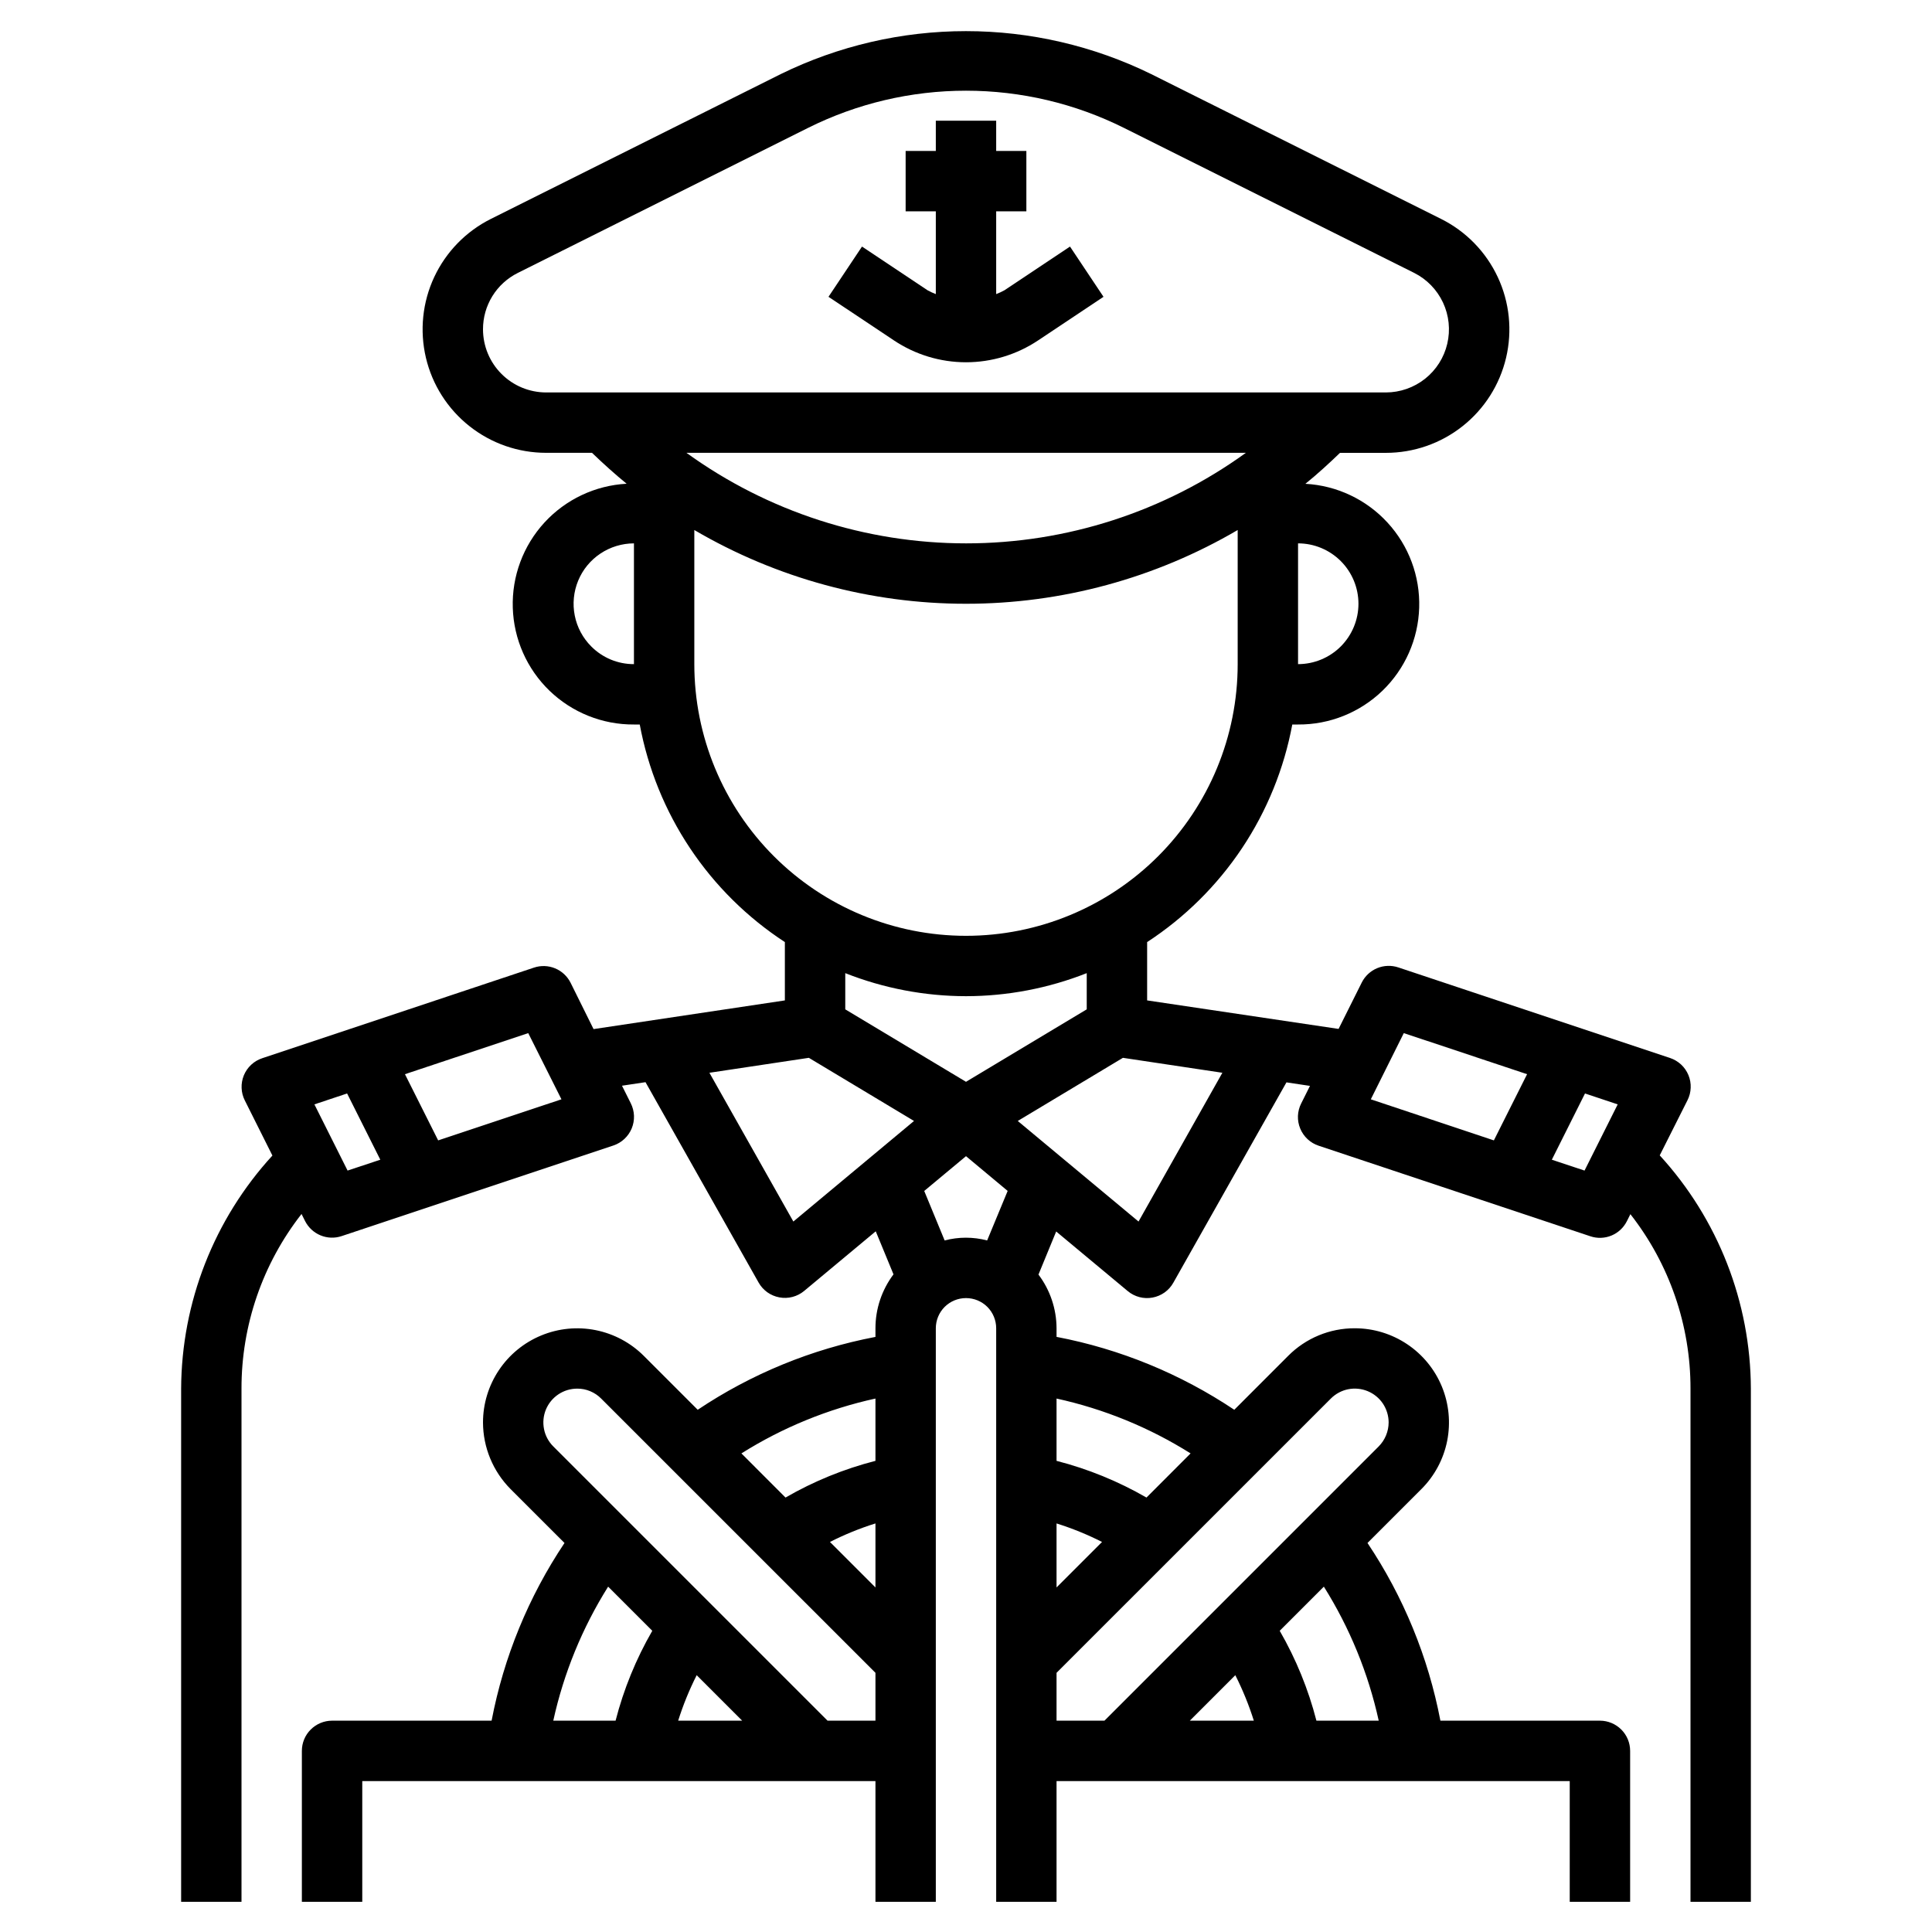 <svg width="53" height="53" viewBox="0 0 53 53" fill="none" xmlns="http://www.w3.org/2000/svg">
<path d="M27.558 7.961C27.484 8.002 27.407 8.038 27.328 8.068V5.797H28.156V4.141H27.328V3.312H25.672V4.141H24.844V5.797H25.672V8.068C25.593 8.038 25.516 8.002 25.442 7.961L23.647 6.764L22.728 8.142L24.524 9.339C25.109 9.729 25.797 9.938 26.5 9.938C27.204 9.938 27.892 9.729 28.477 9.339L30.272 8.142L29.353 6.764L27.558 7.961Z" fill="black"/>
<path d="M46.292 30.183C46.346 30.077 46.376 29.96 46.38 29.841C46.385 29.722 46.364 29.603 46.318 29.493C46.273 29.383 46.204 29.284 46.117 29.203C46.029 29.122 45.926 29.061 45.813 29.023L38.36 26.539C38.171 26.476 37.965 26.483 37.781 26.559C37.597 26.635 37.446 26.775 37.357 26.953L36.721 28.226L31.469 27.444V25.844C32.502 25.17 33.387 24.294 34.072 23.268C34.756 22.242 35.225 21.088 35.451 19.875H35.609C36.472 19.881 37.302 19.548 37.923 18.95C38.544 18.351 38.906 17.533 38.932 16.671C38.959 15.809 38.647 14.971 38.063 14.336C37.48 13.701 36.671 13.319 35.81 13.272C36.141 13.005 36.452 12.719 36.76 12.423H38.018C38.782 12.423 39.523 12.166 40.121 11.692C40.72 11.219 41.141 10.557 41.316 9.814C41.491 9.071 41.411 8.291 41.087 7.6C40.763 6.908 40.216 6.347 39.533 6.006L31.577 2.031C29.996 1.257 28.259 0.854 26.499 0.854C24.739 0.854 23.002 1.257 21.421 2.031L13.465 6.006C12.783 6.347 12.236 6.909 11.912 7.6C11.589 8.291 11.509 9.071 11.684 9.814C11.859 10.556 12.28 11.218 12.879 11.691C13.477 12.165 14.218 12.422 14.981 12.422H16.24C16.548 12.718 16.862 13.002 17.19 13.27C16.329 13.317 15.52 13.699 14.936 14.334C14.353 14.97 14.04 15.808 14.067 16.671C14.093 17.533 14.455 18.351 15.076 18.95C15.697 19.548 16.528 19.881 17.391 19.875H17.55C17.776 21.088 18.245 22.242 18.929 23.268C19.613 24.294 20.499 25.17 21.531 25.844V27.444L16.283 28.231L15.652 26.958C15.562 26.78 15.412 26.64 15.227 26.564C15.043 26.488 14.838 26.481 14.649 26.544L7.196 29.029C7.083 29.066 6.979 29.127 6.892 29.208C6.804 29.289 6.736 29.388 6.69 29.498C6.645 29.608 6.623 29.727 6.628 29.846C6.632 29.965 6.662 30.082 6.716 30.188L7.473 31.7C5.873 33.446 4.98 35.725 4.969 38.094V52.172H6.625V38.094C6.622 36.358 7.202 34.67 8.272 33.303L8.368 33.495C8.458 33.673 8.608 33.813 8.792 33.889C8.977 33.966 9.182 33.973 9.371 33.91L16.824 31.425C16.937 31.388 17.041 31.326 17.128 31.245C17.215 31.164 17.284 31.065 17.33 30.955C17.375 30.845 17.396 30.727 17.392 30.608C17.387 30.489 17.357 30.372 17.304 30.266L17.063 29.784L17.708 29.687L20.81 35.183C20.869 35.289 20.952 35.38 21.05 35.451C21.149 35.521 21.262 35.569 21.382 35.591C21.501 35.613 21.624 35.609 21.741 35.578C21.859 35.547 21.968 35.491 22.061 35.413L24.024 33.778L24.511 34.959C24.19 35.386 24.016 35.904 24.016 36.438V36.675C22.273 37.007 20.614 37.687 19.14 38.674L17.662 37.196C17.301 36.835 16.84 36.589 16.339 36.489C15.838 36.389 15.319 36.44 14.846 36.636C14.374 36.831 13.97 37.162 13.686 37.587C13.402 38.012 13.25 38.511 13.25 39.022C13.252 39.707 13.524 40.364 14.007 40.85L15.486 42.328C14.499 43.803 13.819 45.461 13.486 47.203H9.109C8.89 47.203 8.679 47.291 8.524 47.446C8.368 47.601 8.281 47.812 8.281 48.032V52.172H9.938V48.86H24.016V52.172H25.672V36.438C25.672 36.218 25.759 36.008 25.914 35.852C26.07 35.697 26.28 35.61 26.5 35.61C26.72 35.61 26.93 35.697 27.086 35.852C27.241 36.008 27.328 36.218 27.328 36.438V52.172H28.984V48.86H43.062V52.172H44.719V48.032C44.719 47.812 44.632 47.601 44.476 47.446C44.321 47.291 44.11 47.203 43.891 47.203H39.514C39.181 45.461 38.501 43.803 37.514 42.328L38.992 40.85C39.354 40.489 39.6 40.028 39.7 39.527C39.799 39.026 39.748 38.506 39.553 38.034C39.357 37.561 39.026 37.158 38.601 36.874C38.176 36.59 37.677 36.438 37.165 36.438C36.826 36.437 36.489 36.503 36.176 36.633C35.862 36.763 35.577 36.954 35.338 37.195L33.86 38.674C32.385 37.688 30.727 37.007 28.984 36.674V36.438C28.982 35.906 28.808 35.389 28.488 34.965L28.974 33.783L30.937 35.418C31.03 35.496 31.14 35.552 31.257 35.583C31.375 35.614 31.497 35.618 31.617 35.596C31.736 35.574 31.849 35.526 31.948 35.456C32.047 35.385 32.129 35.294 32.188 35.188L35.291 29.692L35.936 29.789L35.695 30.271C35.641 30.377 35.611 30.494 35.606 30.613C35.602 30.732 35.623 30.85 35.669 30.96C35.714 31.07 35.783 31.169 35.87 31.25C35.957 31.331 36.061 31.393 36.174 31.43L43.627 33.914C43.816 33.978 44.022 33.971 44.206 33.895C44.39 33.819 44.541 33.678 44.63 33.5L44.726 33.308C45.796 34.674 46.377 36.359 46.375 38.094V52.172H48.031V38.094C48.023 35.724 47.131 33.443 45.531 31.695L46.292 30.183ZM8.625 30.296L9.522 29.997L10.433 31.814L9.535 32.112L8.625 30.296ZM12.02 31.284L11.109 29.468L14.491 28.341L15.402 30.157L12.02 31.284ZM37.266 16.563C37.266 17.002 37.091 17.423 36.781 17.734C36.47 18.044 36.049 18.219 35.609 18.219V14.906C36.049 14.906 36.47 15.081 36.781 15.392C37.091 15.702 37.266 16.123 37.266 16.563ZM13.25 9.035C13.249 8.713 13.338 8.398 13.507 8.124C13.676 7.85 13.918 7.63 14.207 7.486L22.162 3.511C23.509 2.838 24.994 2.488 26.5 2.488C28.006 2.488 29.491 2.838 30.838 3.511L38.794 7.486C39.142 7.661 39.421 7.948 39.586 8.301C39.751 8.655 39.792 9.053 39.702 9.432C39.613 9.811 39.398 10.149 39.093 10.391C38.787 10.633 38.409 10.765 38.019 10.766H14.981C14.522 10.765 14.082 10.583 13.758 10.258C13.433 9.934 13.251 9.494 13.25 9.035ZM34.178 12.422C31.945 14.037 29.26 14.906 26.504 14.906C23.749 14.906 21.063 14.037 18.831 12.422H34.178ZM16.22 17.734C15.988 17.502 15.83 17.207 15.767 16.886C15.703 16.564 15.736 16.232 15.861 15.929C15.986 15.626 16.198 15.368 16.471 15.186C16.743 15.004 17.063 14.907 17.391 14.906V18.219C17.173 18.22 16.957 18.177 16.756 18.094C16.555 18.01 16.373 17.888 16.22 17.734ZM19.047 18.219V14.54C21.308 15.865 23.88 16.563 26.5 16.563C29.12 16.563 31.692 15.865 33.953 14.54V18.219C33.953 20.196 33.168 22.091 31.77 23.489C30.372 24.887 28.477 25.672 26.5 25.672C24.523 25.672 22.628 24.887 21.23 23.489C19.832 22.091 19.047 20.196 19.047 18.219ZM26.5 27.328C27.634 27.327 28.758 27.112 29.812 26.696V27.689L26.5 29.677L23.188 27.689V26.696C24.242 27.112 25.366 27.327 26.5 27.328ZM21.764 33.51L19.461 29.429L22.189 29.019L25.074 30.751L21.764 33.51ZM24.016 43.548L22.768 42.3C23.169 42.097 23.586 41.926 24.016 41.792V43.548ZM24.016 38.366V40.075C23.151 40.297 22.322 40.635 21.549 41.082L20.339 39.871C21.468 39.161 22.712 38.652 24.016 38.366ZM16.683 43.526L17.894 44.737C17.448 45.51 17.109 46.339 16.887 47.203H15.178C15.464 45.9 15.973 44.656 16.683 43.526ZM20.36 47.203H18.604C18.739 46.774 18.909 46.357 19.112 45.955L20.36 47.203ZM22.702 47.203L15.178 39.679C15.048 39.549 14.959 39.384 14.924 39.204C14.888 39.023 14.906 38.837 14.976 38.667C15.047 38.497 15.166 38.352 15.319 38.25C15.471 38.148 15.651 38.094 15.835 38.094C15.957 38.093 16.078 38.117 16.19 38.164C16.303 38.211 16.405 38.279 16.491 38.366L24.016 45.89V47.203H22.702ZM28.984 41.792C29.414 41.927 29.831 42.097 30.232 42.3L28.984 43.548V41.792ZM33.888 45.955C34.091 46.357 34.261 46.774 34.396 47.203H32.64L33.888 45.955ZM37.822 47.203H36.113C35.891 46.339 35.552 45.51 35.106 44.737L36.317 43.526C37.026 44.656 37.536 45.9 37.822 47.203ZM36.509 38.366C36.639 38.236 36.804 38.147 36.984 38.111C37.164 38.075 37.351 38.094 37.521 38.164C37.69 38.234 37.836 38.353 37.938 38.506C38.039 38.659 38.094 38.839 38.094 39.022C38.093 39.268 37.995 39.504 37.822 39.679L30.298 47.203H28.984V45.89L36.509 38.366ZM32.661 39.871L31.451 41.082C30.678 40.636 29.848 40.297 28.984 40.075V38.366C30.288 38.652 31.532 39.161 32.661 39.871ZM27.08 34.029C26.698 33.928 26.296 33.928 25.914 34.029L25.354 32.671L26.5 31.717L27.643 32.67L27.08 34.029ZM31.233 33.51L27.92 30.751L30.805 29.019L33.533 29.429L31.233 33.51ZM38.51 28.341L41.892 29.468L40.981 31.284L37.605 30.157L38.51 28.341ZM43.468 32.112L42.571 31.814L43.481 29.997L44.378 30.296L43.468 32.112Z" fill="black"/>
</svg>
